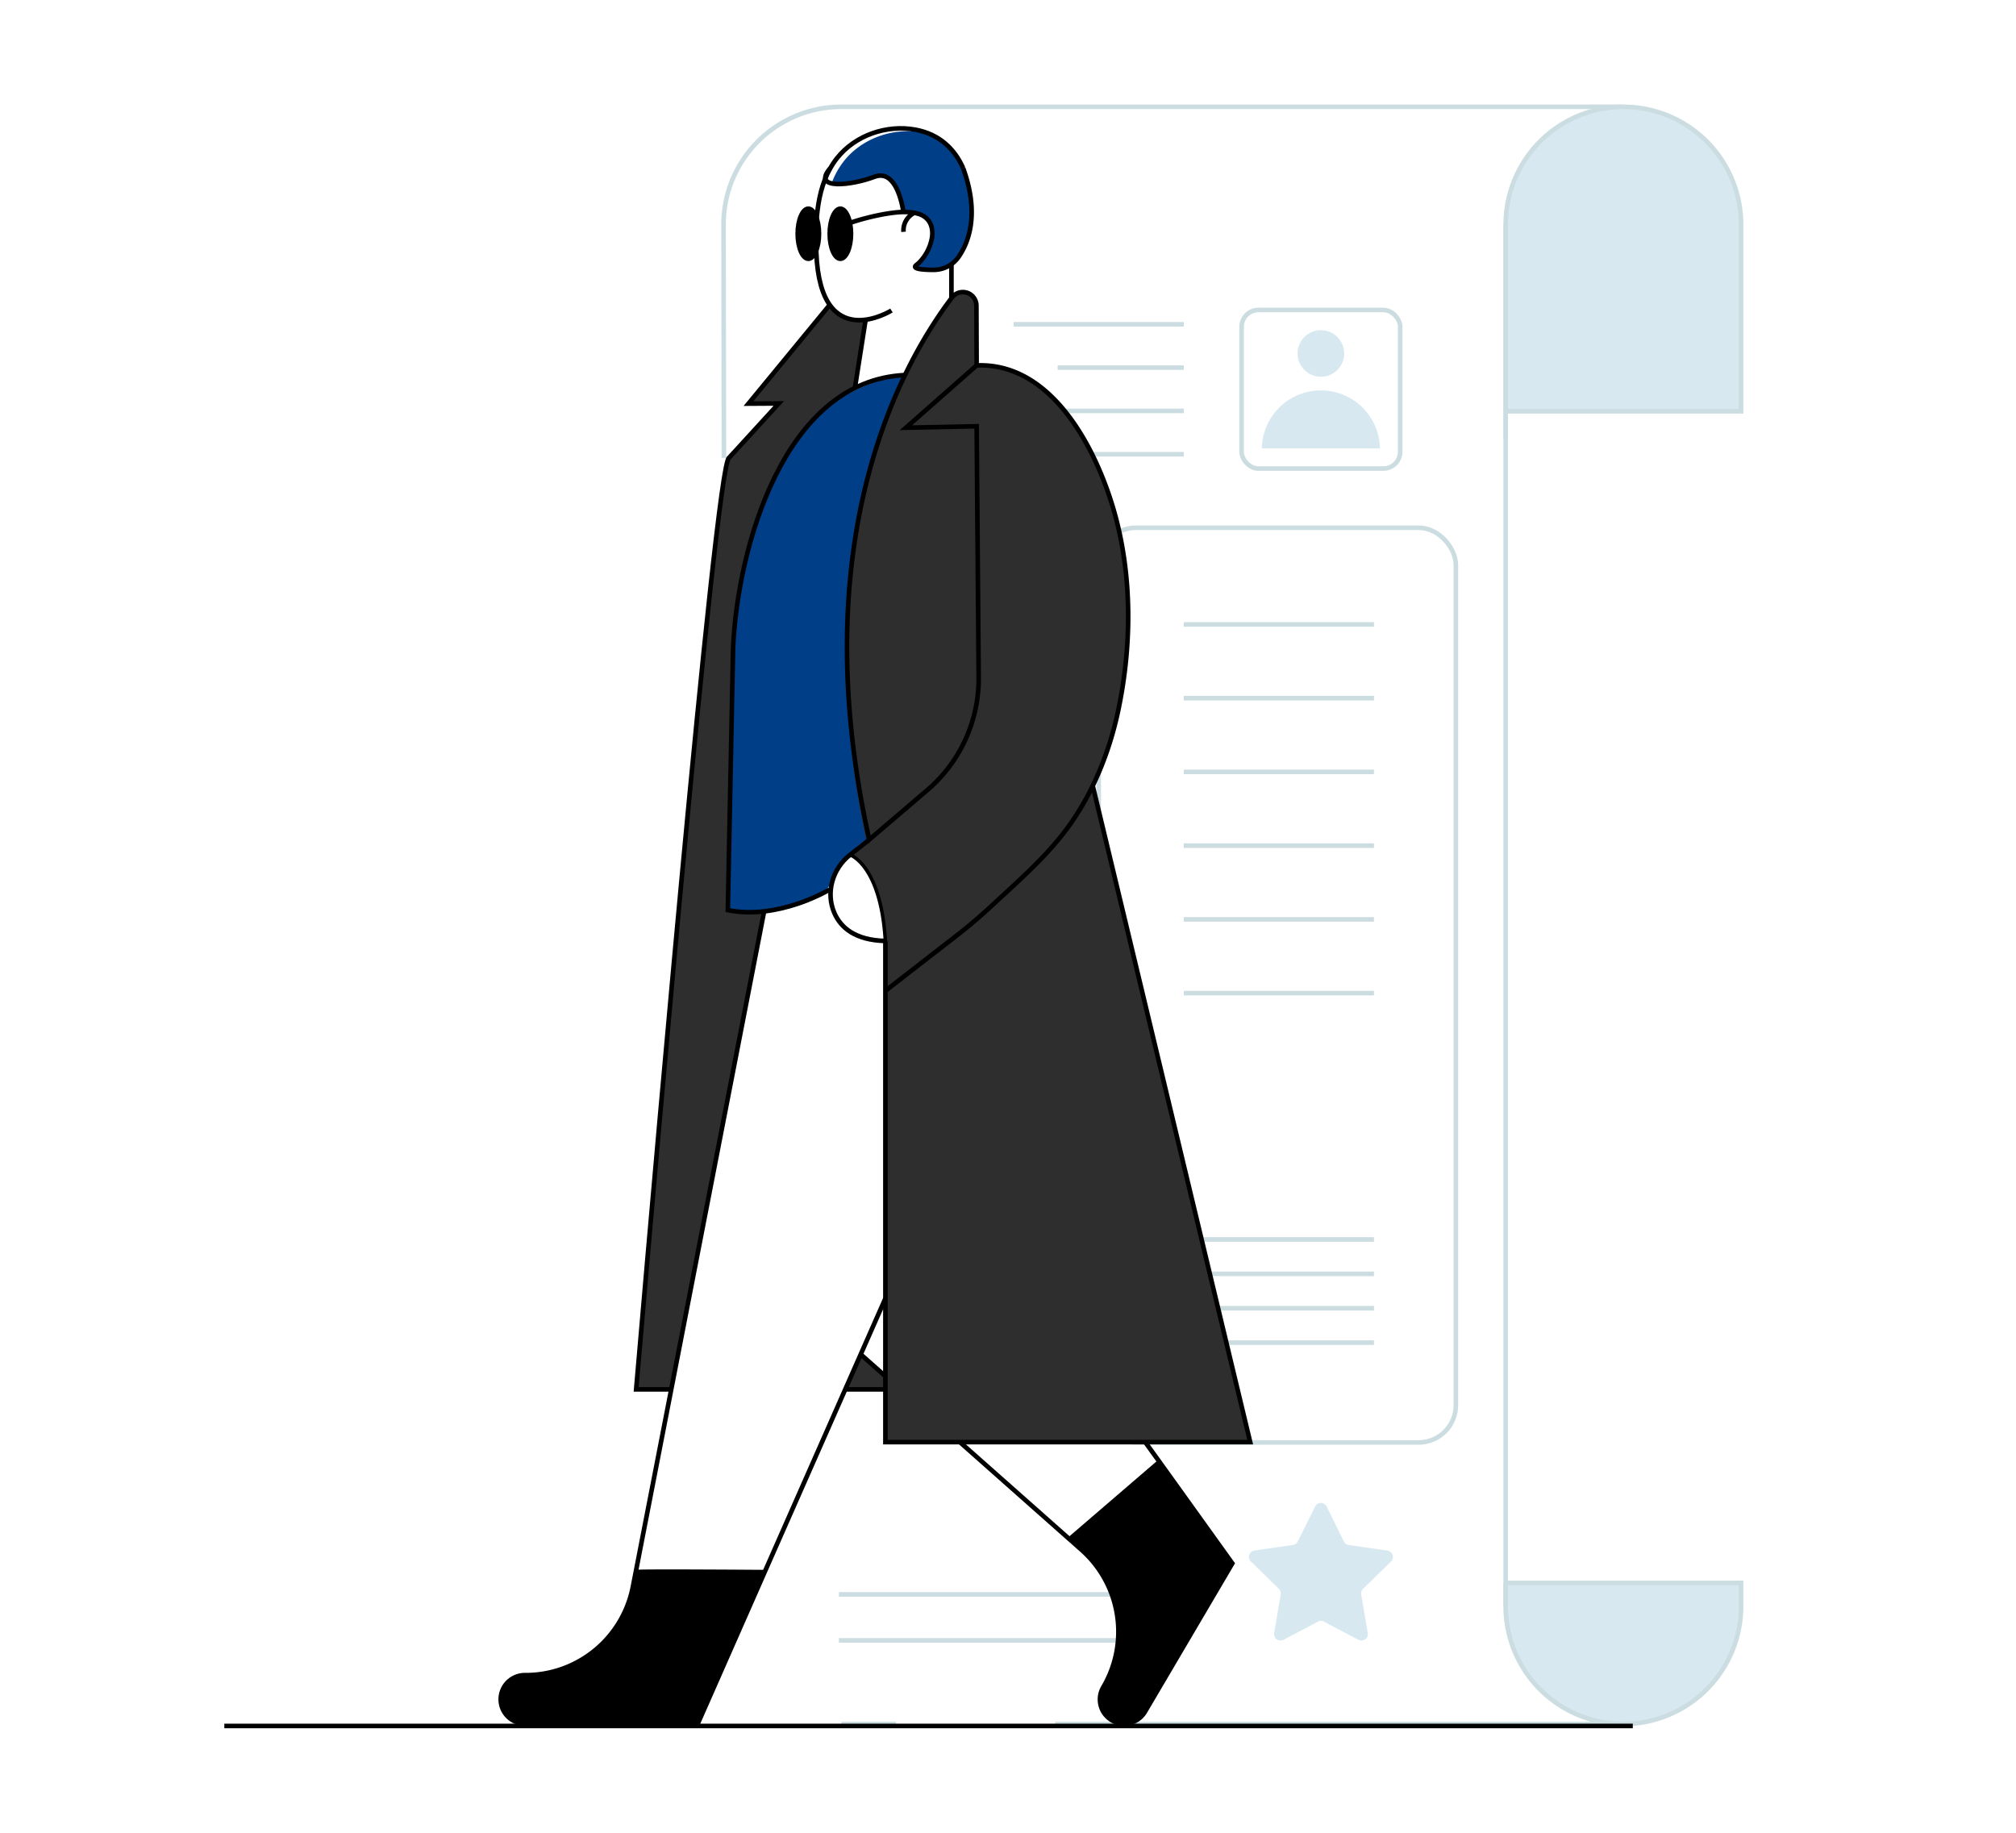 <svg id="Layer_2" data-name="Layer 2" xmlns="http://www.w3.org/2000/svg" xmlns:xlink="http://www.w3.org/1999/xlink" viewBox="0 0 1100 1000"><defs><style>.cls-1,.cls-3,.cls-6,.cls-7,.cls-9{fill:none;}.cls-2{fill:#d7e8f0;}.cls-3,.cls-9{stroke:#ccdde2;}.cls-3,.cls-6,.cls-7,.cls-9{stroke-miterlimit:10;}.cls-3,.cls-6{stroke-width:2.5px;}.cls-4{fill:#003f88;}.cls-5{fill:#2e2e2e;}.cls-6,.cls-7{stroke:#000;}.cls-7{stroke-width:1.9px;}.cls-8{clip-path:url(#clip-path);}.cls-9{stroke-width:3.5px;}</style><clipPath id="clip-path"><path class="cls-1" d="M104.18-65S15.26-153.86,65.25-226.07,231.91-360.25,183.3-477.87s38.33-178.34,123.25-172.51S620.31-592,679.56-677s307.13,15.59,265.82,315.22S679.56-65,679.56-65Z"/></clipPath></defs><path class="cls-2" d="M950,863.68H821.56v13.7a64.22,64.22,0,1,0,128.44,0v-13.7"/><path class="cls-3" d="M395,249.83l-.21-127.31A64.25,64.25,0,0,1,459,58.28H885.76"/><polyline class="cls-3" points="821.55 876.41 821.55 863.67 821.55 239.29 821.55 122.52"/><path class="cls-2" d="M821.56,224.4H950V122.52a64.22,64.22,0,1,0-128.44,0V239.29"/><path class="cls-3" d="M821.56,224.4H950V122.52a64.22,64.22,0,1,0-128.44,0V239.29"/><path class="cls-3" d="M821.54,863.68v12.74a64.23,64.23,0,0,0,64.23,64.22h0"/><line class="cls-3" x1="488.92" y1="940.65" x2="459.04" y2="940.65"/><path class="cls-3" d="M821.56,863.67H950v12.74a64.26,64.26,0,0,1-64.24,64.24H575.69"/><line class="cls-3" x1="749.68" y1="340.7" x2="645.92" y2="340.7"/><line class="cls-3" x1="749.68" y1="380.93" x2="645.92" y2="380.93"/><line class="cls-3" x1="749.68" y1="421.17" x2="645.92" y2="421.17"/><line class="cls-3" x1="749.68" y1="461.4" x2="645.92" y2="461.4"/><line class="cls-3" x1="749.68" y1="501.64" x2="645.92" y2="501.64"/><line class="cls-3" x1="749.68" y1="541.87" x2="645.92" y2="541.87"/><line class="cls-3" x1="749.68" y1="676.28" x2="645.92" y2="676.28"/><line class="cls-3" x1="749.68" y1="695.04" x2="645.92" y2="695.04"/><line class="cls-3" x1="749.68" y1="713.8" x2="645.92" y2="713.8"/><line class="cls-3" x1="749.68" y1="732.56" x2="645.92" y2="732.56"/><rect class="cls-3" x="599.48" y="287.95" width="194.89" height="499.08" rx="20.3"/><line class="cls-3" x1="645.92" y1="247.84" x2="563.83" y2="247.84"/><line class="cls-3" x1="645.92" y1="200.58" x2="577.08" y2="200.58"/><line class="cls-3" x1="645.92" y1="224.21" x2="567.46" y2="224.21"/><line class="cls-3" x1="645.92" y1="176.94" x2="553.05" y2="176.94"/><circle class="cls-2" cx="720.72" cy="192.85" r="12.71"/><path class="cls-2" d="M688.52,244.65a32.21,32.21,0,0,1,64.41,0Z"/><rect class="cls-3" x="677.46" y="169.13" width="86.53" height="86.53" rx="9.18"/><path class="cls-2" d="M723.86,822l9.42,19.07a3.52,3.52,0,0,0,2.63,1.92L757,846.05a3.5,3.5,0,0,1,1.94,6l-15.23,14.85a3.49,3.49,0,0,0-1,3.1l3.59,21a3.5,3.5,0,0,1-5.08,3.69l-18.83-9.89a3.48,3.48,0,0,0-3.26,0l-18.82,9.89a3.51,3.51,0,0,1-5.09-3.69l3.6-21a3.5,3.5,0,0,0-1-3.1L682.54,852a3.5,3.5,0,0,1,1.94-6l21-3.06a3.53,3.53,0,0,0,2.64-1.92L717.58,822A3.5,3.5,0,0,1,723.86,822Z"/><line class="cls-3" x1="457.73" y1="869.93" x2="636.71" y2="869.93"/><line class="cls-3" x1="457.73" y1="895.03" x2="636.71" y2="895.03"/><path class="cls-2" d="M421.9,298.57h-.8a3,3,0,0,1-3-3h0a3,3,0,0,1,3-3h15a3,3,0,0,1,3,3h0a3,3,0,0,1-3,3h-.92a3,3,0,0,0-3,3v14.76a3,3,0,0,1-3,3H428a3,3,0,0,1-3-3V301.6A3,3,0,0,0,421.9,298.57Z"/><path class="cls-2" d="M453.06,319.83c-8.34,0-12.93-6.26-12.93-13.72,0-7.82,5.11-14.05,13.37-14.05,8.66,0,13.05,6.43,13.05,13.61,0,8.66-5.19,14.16-13.45,14.16Zm.36-5.7c3.47,0,5.51-3.36,5.51-8.22,0-4.63-2.08-8.14-5.59-8.14s-5.59,3.51-5.59,8.18,2.12,8.18,5.59,8.18Z"/><path class="cls-2" d="M470.38,295.2a2.59,2.59,0,0,1,2.32-2.59c1.79-.18,4-.31,6.38-.31,4.11,0,7.06.56,9.1,2.11a6.93,6.93,0,0,1,2.63,5.83,7.23,7.23,0,0,1-4.59,6.51v.12c1.76.79,2.76,2.51,3.43,4.82.29,1,.59,2.13.87,3.23a3.57,3.57,0,0,1-3.45,4.48H487a3.55,3.55,0,0,1-3.42-2.54c-.3-1-.63-2.21-1-3.69-.72-3.19-1.72-3.87-3.95-3.87h-1.16v6.52A3.57,3.57,0,0,1,474,319.4h0a3.57,3.57,0,0,1-3.57-3.58Zm7.14,8.91h1.88c2.71,0,4.27-1.31,4.27-3.31s-1.32-3.15-3.71-3.15a12.48,12.48,0,0,0-2.44.16Z"/><path class="cls-2" d="M509,308.54H504.7a2.48,2.48,0,0,0-2.48,2.48h0a2.48,2.48,0,0,0,2.48,2.47h5.42A2.91,2.91,0,0,1,513,316.4v.08a2.92,2.92,0,0,1-2.92,2.92H497.47a2.47,2.47,0,0,1-2.47-2.48V295.33a3.07,3.07,0,0,1,3.07-3.08h11.49a2.92,2.92,0,0,1,2.92,2.92v.08a2.91,2.91,0,0,1-2.92,2.91H504.5a2.28,2.28,0,0,0-2.28,2.28h0a2.27,2.27,0,0,0,2.28,2.27H509a2.92,2.92,0,0,1,2.91,2.92h0A2.91,2.91,0,0,1,509,308.54Z"/><path class="cls-4" d="M497.11,204.63s-39.2.42-64.25,38.07S398.32,325.82,399.92,381l-2.79,115.62s41.57,5.45,55.59-13.53c0,0,3.12-15.72,26.51-29.15Z"/><path class="cls-5" d="M469.61,737.83l13.73,12v6.89l-4,1.37s-19,1.95-17.49-1.5S469.61,737.83,469.61,737.83Z"/><path d="M417.74,856.54l-37,83.89h-94a13.2,13.2,0,1,1,0-26.39h0a59.62,59.62,0,0,0,58.55-48.27l1.8-9.23C347.2,856,417.74,856.54,417.74,856.54Z"/><path d="M672.4,853l-47.69,80.95A13.2,13.2,0,1,1,602,920.54a59.67,59.67,0,0,0-11.81-74.95c-3.31-2.93-6-5.31-7.52-6.64l49.29-42.39Z"/><path class="cls-5" d="M682.15,786.87h-199V513.4h-.05c-2.44-41.48-19.28-47-19.28-47l9-7.11c-25.55-118.34-3-205,21-254.66a247.14,247.14,0,0,1,25.34-41.91c.11-.15.23-.27.32-.41a7.42,7.42,0,0,1,13.32,4.47l.12,32.6c40.81-1.69,64.76,44.76,74.6,78.26,10.45,35.64,10.19,74.63,2.55,110.48a177,177,0,0,1-13.82,40.55Z"/><path class="cls-5" d="M452.72,166.34l-44.33,53.88,16.55-.09-27.2,29.7c-7.63,2.41-50.62,508.24-50.62,508.24h19.13l50.68-260.81a64,64,0,0,1-19.8-.67L400,353.4c2-45.95,20.46-118.87,66.53-141.72v0l.17-.09c1.11-22.47,6.94-37.19,6.94-37.19C461.75,177.05,452.72,166.34,452.72,166.34Z"/><path class="cls-6" d="M416.93,497.26,347.12,856.54l-1.8,9.23A59.62,59.62,0,0,1,286.77,914h0a13.2,13.2,0,1,0,0,26.39h94l37-83.89,65.34-148.07"/><polyline class="cls-6" points="483.1 513.41 483.1 786.86 682.16 786.86 596.24 428.73"/><path class="cls-6" d="M532.89,199.38l-38.6,34,38.6-.81L534,369.68a80,80,0,0,1-28.07,61.45l-31.64,27C437.8,293.55,492.72,197.4,519.46,162.3a7.41,7.41,0,0,1,13.31,4.48l.12,32.6c40.82-1.69,64.77,44.76,74.61,78.26,10.45,35.64,10.18,74.63,2.55,110.48-4.67,21.85-13.21,43.25-26.13,61.59-12.07,17.07-28.06,30.74-43.3,44.94-5.4,5-11,9.78-16.78,14.37l-40.76,31.61"/><path class="cls-4" d="M523.72,140.22a16.58,16.58,0,0,1-13.64,7,50.37,50.37,0,0,1-6.91-.38c-2.67-.35-4.12-1.08-2.29-2.41A13.19,13.19,0,0,0,502.5,143a25.47,25.47,0,0,0,6.53-12c1.14-5.05,0-10-3.94-12.71a10.68,10.68,0,0,0-3.08-1.45,23.69,23.69,0,0,0-5.46-1c-.93-.06-1.89-.09-2.84-.09-1-6.09-3.28-14.66-7.93-18.23a7.89,7.89,0,0,0-8.07-.93c-7,2.67-17.39,4.73-22.93,3.66a2.33,2.33,0,0,1-.64-1.28,50.06,50.06,0,0,1,2.67-5.63,47.9,47.9,0,0,1,3.6-5.37c9.93-12.65,27.29-18.6,43-15.64a37,37,0,0,1,7.32,2.14c7.22,3.86,12.28,10,15.56,17.42C535.3,116.74,529.29,132.24,523.72,140.22Z"/><path class="cls-6" d="M523.78,786.87,582.62,839c1.54,1.33,4.21,3.71,7.52,6.64A59.67,59.67,0,0,1,602,920.54a13.2,13.2,0,1,0,22.76,13.38L672.4,853l-40.49-56.41-7-9.69"/><path class="cls-6" d="M483.08,750.88l-13.47-11.94"/><path class="cls-6" d="M452.73,166.33l-44.35,53.9,16.55-.1-27.18,29.69c-.45.13-1,2.14-1.75,5.78-5.4,27.7-17.36,150.2-28.09,267.3C356.86,643.34,347.1,758.07,347.1,758.07h19.15"/><line class="cls-6" x1="483.08" y1="758.07" x2="461.2" y2="758.07"/><path class="cls-6" d="M483.08,513.4h0c-16.48-.38-24.29-7.26-27.78-15.15-4.9-11.18-1.07-24.3,8.51-31.85l10.51-8.27"/><path class="cls-6" d="M452.72,485.33s-27.78,16.84-55.59,11.26L400,353.4c2.41-54.14,27.54-145.72,93.84-148.77"/><path class="cls-6" d="M486.42,169.42s-38.81,24.33-41-31.55c-.66-17.1.09-37.36,11.18-51.44,9.93-12.66,27.29-18.61,43-15.65,13,2.47,21.28,10.45,25.95,21"/><path class="cls-7" d="M483.08,513.81a1.76,1.76,0,0,0,0-.41c-2.43-41.48-19.27-47-19.27-47"/><line class="cls-6" x1="472.27" y1="174.7" x2="466.47" y2="211.68"/><path class="cls-6" d="M453,91.8c-10.45,12.08,11.93,9.32,24,4.7,10.42-4,14.51,10.37,16,19.28"/><line class="cls-6" x1="519.14" y1="144.07" x2="519.14" y2="162.72"/><ellipse class="cls-7" cx="458.53" cy="127.53" rx="6.12" ry="13.97"/><ellipse class="cls-7" cx="441.06" cy="127.53" rx="6.12" ry="13.97"/><ellipse cx="458.53" cy="127.53" rx="6.12" ry="13.97"/><ellipse cx="441.06" cy="127.53" rx="6.12" ry="13.97"/><path class="cls-6" d="M464.05,121.51a135.66,135.66,0,0,1,18.61-4.73c6-1,12.72-1.87,18.62-.06,6.42,2,8.42,8,7,14.17A25.67,25.67,0,0,1,501.79,143a13.29,13.29,0,0,1-1.64,1.45c-3.16,2.32,3.43,2.79,9.2,2.79a16.61,16.61,0,0,0,13.65-7c5.57-8,11.58-23.48,2.55-48.42"/><path class="cls-6" d="M498.89,116.14A10.61,10.61,0,0,0,493,126.5"/><line class="cls-6" x1="890.91" y1="941.72" x2="122.4" y2="941.72"/><g class="cls-8"><path class="cls-9" d="M910.68-367.62c-9.5,15.08-21.54,28.25-37,37.46a86.75,86.75,0,0,1-29.5,10.91c-23.54,4.13-48.33-1.08-70.12-12a139,139,0,0,1-20.41-12.5,158,158,0,0,1-14.13-11.83c-2-1.91-3.95-3.87-5.83-5.91a114.46,114.46,0,0,1-14.25-18.88,92.88,92.88,0,0,1-11.87-30.16M945.38-65V-495.15h-787V-66.93L416-65.68l17.79.08,114,.58M158.4,78.6h1.79l-1.79-2.17Z"/></g></svg>